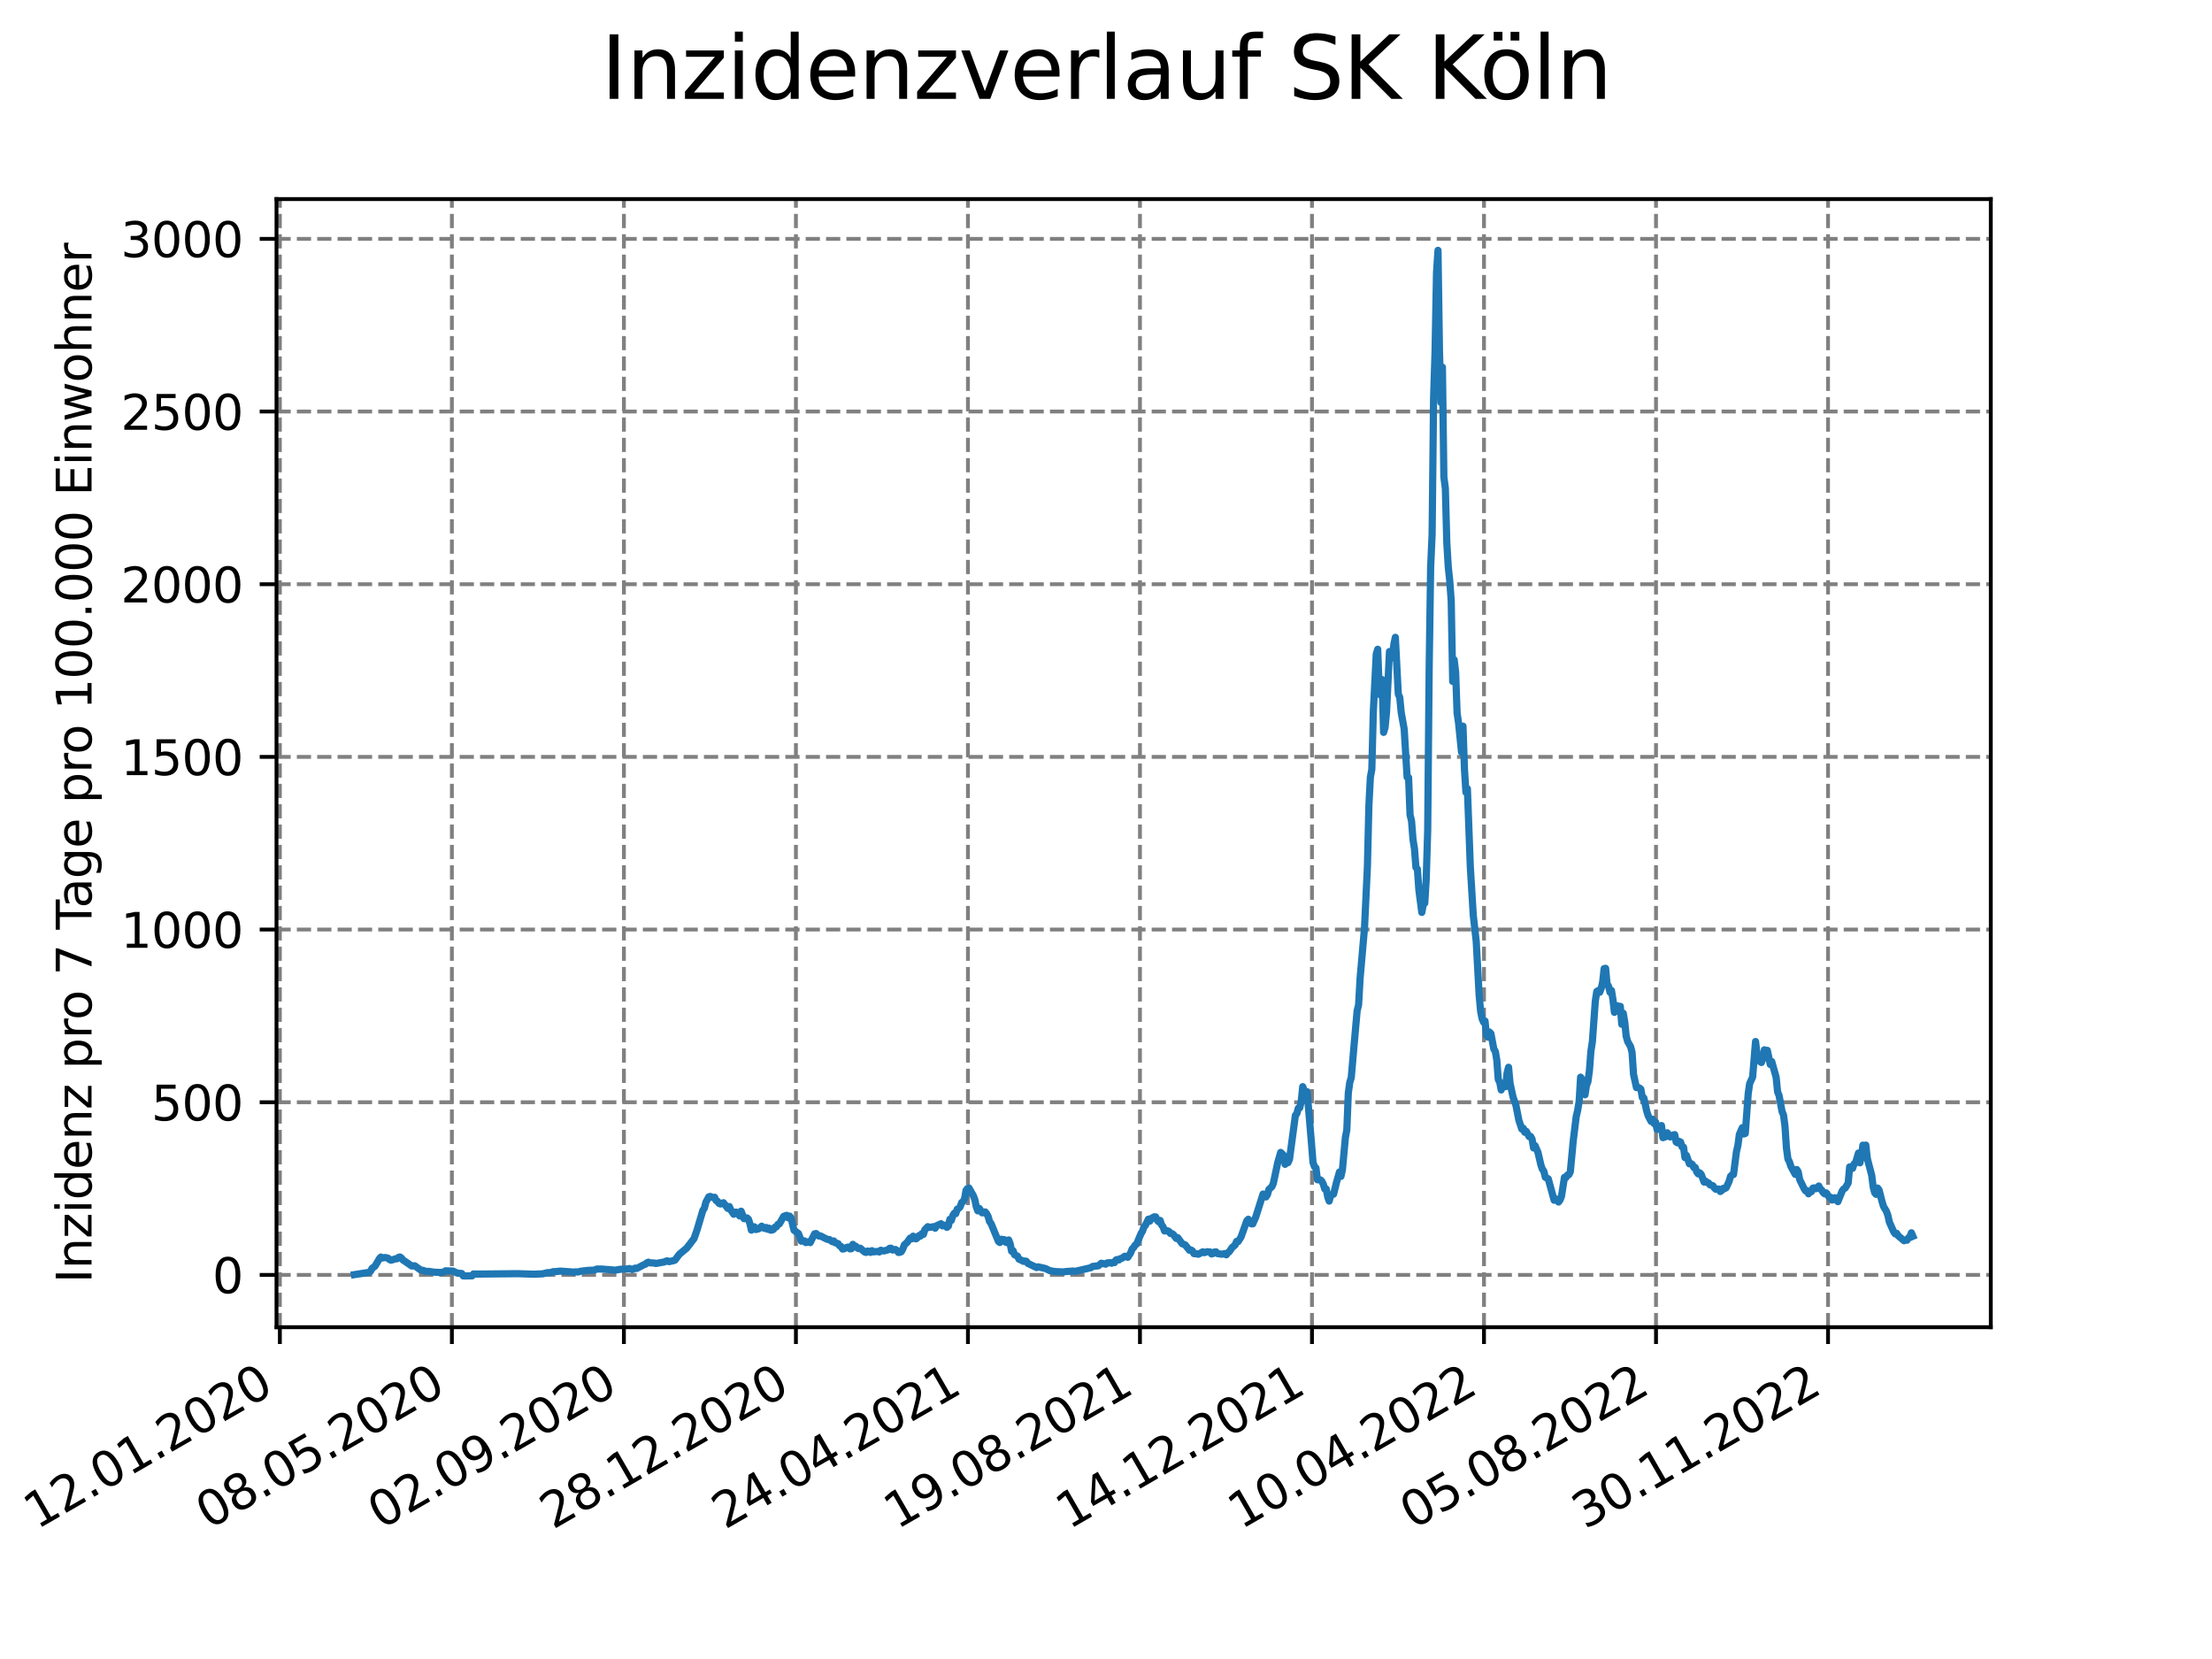 <?xml version="1.0" encoding="utf-8" standalone="no"?>
<!DOCTYPE svg PUBLIC "-//W3C//DTD SVG 1.1//EN"
  "http://www.w3.org/Graphics/SVG/1.1/DTD/svg11.dtd">
<svg xmlns:xlink="http://www.w3.org/1999/xlink" width="460.8pt" height="345.6pt" viewBox="0 0 460.8 345.6" xmlns="http://www.w3.org/2000/svg" version="1.1">
 <defs>
  <style type="text/css">*{stroke-linejoin: round; stroke-linecap: butt}</style>
 </defs>
 <g id="figure_1">
  <g id="patch_1">
   <path d="M 0 345.6 
L 460.8 345.6 
L 460.8 0 
L 0 0 
z
" style="fill: #ffffff"/>
  </g>
  <g id="axes_1">
   <g id="patch_2">
    <path d="M 57.6 276.48 
L 414.72 276.48 
L 414.72 41.472 
L 57.6 41.472 
z
" style="fill: #ffffff"/>
   </g>
   <g id="matplotlib.axis_1">
    <g id="xtick_1">
     <g id="line2d_1">
      <path d="M 58.302 276.48 
L 58.302 41.472 
" clip-path="url(#p0a35032f02)" style="fill: none; stroke-dasharray: 2.96,1.28; stroke-dashoffset: 0; stroke: #808080; stroke-width: 0.8"/>
     </g>
     <g id="line2d_2">
      <defs>
       <path id="me83b91622b" d="M 0 0 
L 0 3.5 
" style="stroke: #000000; stroke-width: 0.8"/>
      </defs>
      <g>
       <use xlink:href="#me83b91622b" x="58.302" y="276.48" style="stroke: #000000; stroke-width: 0.8"/>
      </g>
     </g>
     <g id="text_1">
      <!-- 12.01.2020 -->
      <g transform="translate(7.677 318.689) rotate(-30) scale(0.1 -0.1)">
       <defs>
        <path id="DejaVuSans-31" d="M 794 531 
L 1825 531 
L 1825 4091 
L 703 3866 
L 703 4441 
L 1819 4666 
L 2450 4666 
L 2450 531 
L 3481 531 
L 3481 0 
L 794 0 
L 794 531 
z
" transform="scale(0.016)"/>
        <path id="DejaVuSans-32" d="M 1228 531 
L 3431 531 
L 3431 0 
L 469 0 
L 469 531 
Q 828 903 1448 1529 
Q 2069 2156 2228 2338 
Q 2531 2678 2651 2914 
Q 2772 3150 2772 3378 
Q 2772 3750 2511 3984 
Q 2250 4219 1831 4219 
Q 1534 4219 1204 4116 
Q 875 4013 500 3803 
L 500 4441 
Q 881 4594 1212 4672 
Q 1544 4750 1819 4750 
Q 2544 4750 2975 4387 
Q 3406 4025 3406 3419 
Q 3406 3131 3298 2873 
Q 3191 2616 2906 2266 
Q 2828 2175 2409 1742 
Q 1991 1309 1228 531 
z
" transform="scale(0.016)"/>
        <path id="DejaVuSans-2e" d="M 684 794 
L 1344 794 
L 1344 0 
L 684 0 
L 684 794 
z
" transform="scale(0.016)"/>
        <path id="DejaVuSans-30" d="M 2034 4250 
Q 1547 4250 1301 3770 
Q 1056 3291 1056 2328 
Q 1056 1369 1301 889 
Q 1547 409 2034 409 
Q 2525 409 2770 889 
Q 3016 1369 3016 2328 
Q 3016 3291 2770 3770 
Q 2525 4250 2034 4250 
z
M 2034 4750 
Q 2819 4750 3233 4129 
Q 3647 3509 3647 2328 
Q 3647 1150 3233 529 
Q 2819 -91 2034 -91 
Q 1250 -91 836 529 
Q 422 1150 422 2328 
Q 422 3509 836 4129 
Q 1250 4750 2034 4750 
z
" transform="scale(0.016)"/>
       </defs>
       <use xlink:href="#DejaVuSans-31"/>
       <use xlink:href="#DejaVuSans-32" x="63.623"/>
       <use xlink:href="#DejaVuSans-2e" x="127.246"/>
       <use xlink:href="#DejaVuSans-30" x="159.033"/>
       <use xlink:href="#DejaVuSans-31" x="222.656"/>
       <use xlink:href="#DejaVuSans-2e" x="286.279"/>
       <use xlink:href="#DejaVuSans-32" x="318.066"/>
       <use xlink:href="#DejaVuSans-30" x="381.689"/>
       <use xlink:href="#DejaVuSans-32" x="445.312"/>
       <use xlink:href="#DejaVuSans-30" x="508.936"/>
      </g>
     </g>
    </g>
    <g id="xtick_2">
     <g id="line2d_3">
      <path d="M 94.136 276.48 
L 94.136 41.472 
" clip-path="url(#p0a35032f02)" style="fill: none; stroke-dasharray: 2.96,1.28; stroke-dashoffset: 0; stroke: #808080; stroke-width: 0.8"/>
     </g>
     <g id="line2d_4">
      <g>
       <use xlink:href="#me83b91622b" x="94.136" y="276.48" style="stroke: #000000; stroke-width: 0.8"/>
      </g>
     </g>
     <g id="text_2">
      <!-- 08.05.2020 -->
      <g transform="translate(43.511 318.689) rotate(-30) scale(0.1 -0.1)">
       <defs>
        <path id="DejaVuSans-38" d="M 2034 2216 
Q 1584 2216 1326 1975 
Q 1069 1734 1069 1313 
Q 1069 891 1326 650 
Q 1584 409 2034 409 
Q 2484 409 2743 651 
Q 3003 894 3003 1313 
Q 3003 1734 2745 1975 
Q 2488 2216 2034 2216 
z
M 1403 2484 
Q 997 2584 770 2862 
Q 544 3141 544 3541 
Q 544 4100 942 4425 
Q 1341 4750 2034 4750 
Q 2731 4750 3128 4425 
Q 3525 4100 3525 3541 
Q 3525 3141 3298 2862 
Q 3072 2584 2669 2484 
Q 3125 2378 3379 2068 
Q 3634 1759 3634 1313 
Q 3634 634 3220 271 
Q 2806 -91 2034 -91 
Q 1263 -91 848 271 
Q 434 634 434 1313 
Q 434 1759 690 2068 
Q 947 2378 1403 2484 
z
M 1172 3481 
Q 1172 3119 1398 2916 
Q 1625 2713 2034 2713 
Q 2441 2713 2670 2916 
Q 2900 3119 2900 3481 
Q 2900 3844 2670 4047 
Q 2441 4250 2034 4250 
Q 1625 4250 1398 4047 
Q 1172 3844 1172 3481 
z
" transform="scale(0.016)"/>
        <path id="DejaVuSans-35" d="M 691 4666 
L 3169 4666 
L 3169 4134 
L 1269 4134 
L 1269 2991 
Q 1406 3038 1543 3061 
Q 1681 3084 1819 3084 
Q 2600 3084 3056 2656 
Q 3513 2228 3513 1497 
Q 3513 744 3044 326 
Q 2575 -91 1722 -91 
Q 1428 -91 1123 -41 
Q 819 9 494 109 
L 494 744 
Q 775 591 1075 516 
Q 1375 441 1709 441 
Q 2250 441 2565 725 
Q 2881 1009 2881 1497 
Q 2881 1984 2565 2268 
Q 2250 2553 1709 2553 
Q 1456 2553 1204 2497 
Q 953 2441 691 2322 
L 691 4666 
z
" transform="scale(0.016)"/>
       </defs>
       <use xlink:href="#DejaVuSans-30"/>
       <use xlink:href="#DejaVuSans-38" x="63.623"/>
       <use xlink:href="#DejaVuSans-2e" x="127.246"/>
       <use xlink:href="#DejaVuSans-30" x="159.033"/>
       <use xlink:href="#DejaVuSans-35" x="222.656"/>
       <use xlink:href="#DejaVuSans-2e" x="286.279"/>
       <use xlink:href="#DejaVuSans-32" x="318.066"/>
       <use xlink:href="#DejaVuSans-30" x="381.689"/>
       <use xlink:href="#DejaVuSans-32" x="445.312"/>
       <use xlink:href="#DejaVuSans-30" x="508.936"/>
      </g>
     </g>
    </g>
    <g id="xtick_3">
     <g id="line2d_5">
      <path d="M 129.971 276.48 
L 129.971 41.472 
" clip-path="url(#p0a35032f02)" style="fill: none; stroke-dasharray: 2.96,1.28; stroke-dashoffset: 0; stroke: #808080; stroke-width: 0.8"/>
     </g>
     <g id="line2d_6">
      <g>
       <use xlink:href="#me83b91622b" x="129.971" y="276.48" style="stroke: #000000; stroke-width: 0.8"/>
      </g>
     </g>
     <g id="text_3">
      <!-- 02.09.2020 -->
      <g transform="translate(79.346 318.689) rotate(-30) scale(0.1 -0.1)">
       <defs>
        <path id="DejaVuSans-39" d="M 703 97 
L 703 672 
Q 941 559 1184 500 
Q 1428 441 1663 441 
Q 2288 441 2617 861 
Q 2947 1281 2994 2138 
Q 2813 1869 2534 1725 
Q 2256 1581 1919 1581 
Q 1219 1581 811 2004 
Q 403 2428 403 3163 
Q 403 3881 828 4315 
Q 1253 4750 1959 4750 
Q 2769 4750 3195 4129 
Q 3622 3509 3622 2328 
Q 3622 1225 3098 567 
Q 2575 -91 1691 -91 
Q 1453 -91 1209 -44 
Q 966 3 703 97 
z
M 1959 2075 
Q 2384 2075 2632 2365 
Q 2881 2656 2881 3163 
Q 2881 3666 2632 3958 
Q 2384 4250 1959 4250 
Q 1534 4250 1286 3958 
Q 1038 3666 1038 3163 
Q 1038 2656 1286 2365 
Q 1534 2075 1959 2075 
z
" transform="scale(0.016)"/>
       </defs>
       <use xlink:href="#DejaVuSans-30"/>
       <use xlink:href="#DejaVuSans-32" x="63.623"/>
       <use xlink:href="#DejaVuSans-2e" x="127.246"/>
       <use xlink:href="#DejaVuSans-30" x="159.033"/>
       <use xlink:href="#DejaVuSans-39" x="222.656"/>
       <use xlink:href="#DejaVuSans-2e" x="286.279"/>
       <use xlink:href="#DejaVuSans-32" x="318.066"/>
       <use xlink:href="#DejaVuSans-30" x="381.689"/>
       <use xlink:href="#DejaVuSans-32" x="445.312"/>
       <use xlink:href="#DejaVuSans-30" x="508.936"/>
      </g>
     </g>
    </g>
    <g id="xtick_4">
     <g id="line2d_7">
      <path d="M 165.805 276.48 
L 165.805 41.472 
" clip-path="url(#p0a35032f02)" style="fill: none; stroke-dasharray: 2.96,1.28; stroke-dashoffset: 0; stroke: #808080; stroke-width: 0.8"/>
     </g>
     <g id="line2d_8">
      <g>
       <use xlink:href="#me83b91622b" x="165.805" y="276.48" style="stroke: #000000; stroke-width: 0.8"/>
      </g>
     </g>
     <g id="text_4">
      <!-- 28.12.2020 -->
      <g transform="translate(115.18 318.689) rotate(-30) scale(0.1 -0.1)">
       <use xlink:href="#DejaVuSans-32"/>
       <use xlink:href="#DejaVuSans-38" x="63.623"/>
       <use xlink:href="#DejaVuSans-2e" x="127.246"/>
       <use xlink:href="#DejaVuSans-31" x="159.033"/>
       <use xlink:href="#DejaVuSans-32" x="222.656"/>
       <use xlink:href="#DejaVuSans-2e" x="286.279"/>
       <use xlink:href="#DejaVuSans-32" x="318.066"/>
       <use xlink:href="#DejaVuSans-30" x="381.689"/>
       <use xlink:href="#DejaVuSans-32" x="445.312"/>
       <use xlink:href="#DejaVuSans-30" x="508.936"/>
      </g>
     </g>
    </g>
    <g id="xtick_5">
     <g id="line2d_9">
      <path d="M 201.64 276.48 
L 201.64 41.472 
" clip-path="url(#p0a35032f02)" style="fill: none; stroke-dasharray: 2.96,1.28; stroke-dashoffset: 0; stroke: #808080; stroke-width: 0.8"/>
     </g>
     <g id="line2d_10">
      <g>
       <use xlink:href="#me83b91622b" x="201.64" y="276.48" style="stroke: #000000; stroke-width: 0.8"/>
      </g>
     </g>
     <g id="text_5">
      <!-- 24.04.2021 -->
      <g transform="translate(151.015 318.689) rotate(-30) scale(0.1 -0.1)">
       <defs>
        <path id="DejaVuSans-34" d="M 2419 4116 
L 825 1625 
L 2419 1625 
L 2419 4116 
z
M 2253 4666 
L 3047 4666 
L 3047 1625 
L 3713 1625 
L 3713 1100 
L 3047 1100 
L 3047 0 
L 2419 0 
L 2419 1100 
L 313 1100 
L 313 1709 
L 2253 4666 
z
" transform="scale(0.016)"/>
       </defs>
       <use xlink:href="#DejaVuSans-32"/>
       <use xlink:href="#DejaVuSans-34" x="63.623"/>
       <use xlink:href="#DejaVuSans-2e" x="127.246"/>
       <use xlink:href="#DejaVuSans-30" x="159.033"/>
       <use xlink:href="#DejaVuSans-34" x="222.656"/>
       <use xlink:href="#DejaVuSans-2e" x="286.279"/>
       <use xlink:href="#DejaVuSans-32" x="318.066"/>
       <use xlink:href="#DejaVuSans-30" x="381.689"/>
       <use xlink:href="#DejaVuSans-32" x="445.312"/>
       <use xlink:href="#DejaVuSans-31" x="508.936"/>
      </g>
     </g>
    </g>
    <g id="xtick_6">
     <g id="line2d_11">
      <path d="M 237.474 276.48 
L 237.474 41.472 
" clip-path="url(#p0a35032f02)" style="fill: none; stroke-dasharray: 2.96,1.28; stroke-dashoffset: 0; stroke: #808080; stroke-width: 0.8"/>
     </g>
     <g id="line2d_12">
      <g>
       <use xlink:href="#me83b91622b" x="237.474" y="276.48" style="stroke: #000000; stroke-width: 0.8"/>
      </g>
     </g>
     <g id="text_6">
      <!-- 19.08.2021 -->
      <g transform="translate(186.849 318.689) rotate(-30) scale(0.1 -0.1)">
       <use xlink:href="#DejaVuSans-31"/>
       <use xlink:href="#DejaVuSans-39" x="63.623"/>
       <use xlink:href="#DejaVuSans-2e" x="127.246"/>
       <use xlink:href="#DejaVuSans-30" x="159.033"/>
       <use xlink:href="#DejaVuSans-38" x="222.656"/>
       <use xlink:href="#DejaVuSans-2e" x="286.279"/>
       <use xlink:href="#DejaVuSans-32" x="318.066"/>
       <use xlink:href="#DejaVuSans-30" x="381.689"/>
       <use xlink:href="#DejaVuSans-32" x="445.312"/>
       <use xlink:href="#DejaVuSans-31" x="508.936"/>
      </g>
     </g>
    </g>
    <g id="xtick_7">
     <g id="line2d_13">
      <path d="M 273.309 276.48 
L 273.309 41.472 
" clip-path="url(#p0a35032f02)" style="fill: none; stroke-dasharray: 2.96,1.28; stroke-dashoffset: 0; stroke: #808080; stroke-width: 0.8"/>
     </g>
     <g id="line2d_14">
      <g>
       <use xlink:href="#me83b91622b" x="273.309" y="276.48" style="stroke: #000000; stroke-width: 0.8"/>
      </g>
     </g>
     <g id="text_7">
      <!-- 14.12.2021 -->
      <g transform="translate(222.684 318.689) rotate(-30) scale(0.1 -0.1)">
       <use xlink:href="#DejaVuSans-31"/>
       <use xlink:href="#DejaVuSans-34" x="63.623"/>
       <use xlink:href="#DejaVuSans-2e" x="127.246"/>
       <use xlink:href="#DejaVuSans-31" x="159.033"/>
       <use xlink:href="#DejaVuSans-32" x="222.656"/>
       <use xlink:href="#DejaVuSans-2e" x="286.279"/>
       <use xlink:href="#DejaVuSans-32" x="318.066"/>
       <use xlink:href="#DejaVuSans-30" x="381.689"/>
       <use xlink:href="#DejaVuSans-32" x="445.312"/>
       <use xlink:href="#DejaVuSans-31" x="508.936"/>
      </g>
     </g>
    </g>
    <g id="xtick_8">
     <g id="line2d_15">
      <path d="M 309.143 276.48 
L 309.143 41.472 
" clip-path="url(#p0a35032f02)" style="fill: none; stroke-dasharray: 2.96,1.28; stroke-dashoffset: 0; stroke: #808080; stroke-width: 0.8"/>
     </g>
     <g id="line2d_16">
      <g>
       <use xlink:href="#me83b91622b" x="309.143" y="276.48" style="stroke: #000000; stroke-width: 0.8"/>
      </g>
     </g>
     <g id="text_8">
      <!-- 10.04.2022 -->
      <g transform="translate(258.518 318.689) rotate(-30) scale(0.1 -0.1)">
       <use xlink:href="#DejaVuSans-31"/>
       <use xlink:href="#DejaVuSans-30" x="63.623"/>
       <use xlink:href="#DejaVuSans-2e" x="127.246"/>
       <use xlink:href="#DejaVuSans-30" x="159.033"/>
       <use xlink:href="#DejaVuSans-34" x="222.656"/>
       <use xlink:href="#DejaVuSans-2e" x="286.279"/>
       <use xlink:href="#DejaVuSans-32" x="318.066"/>
       <use xlink:href="#DejaVuSans-30" x="381.689"/>
       <use xlink:href="#DejaVuSans-32" x="445.312"/>
       <use xlink:href="#DejaVuSans-32" x="508.936"/>
      </g>
     </g>
    </g>
    <g id="xtick_9">
     <g id="line2d_17">
      <path d="M 344.978 276.48 
L 344.978 41.472 
" clip-path="url(#p0a35032f02)" style="fill: none; stroke-dasharray: 2.96,1.28; stroke-dashoffset: 0; stroke: #808080; stroke-width: 0.8"/>
     </g>
     <g id="line2d_18">
      <g>
       <use xlink:href="#me83b91622b" x="344.978" y="276.48" style="stroke: #000000; stroke-width: 0.8"/>
      </g>
     </g>
     <g id="text_9">
      <!-- 05.08.2022 -->
      <g transform="translate(294.353 318.689) rotate(-30) scale(0.1 -0.1)">
       <use xlink:href="#DejaVuSans-30"/>
       <use xlink:href="#DejaVuSans-35" x="63.623"/>
       <use xlink:href="#DejaVuSans-2e" x="127.246"/>
       <use xlink:href="#DejaVuSans-30" x="159.033"/>
       <use xlink:href="#DejaVuSans-38" x="222.656"/>
       <use xlink:href="#DejaVuSans-2e" x="286.279"/>
       <use xlink:href="#DejaVuSans-32" x="318.066"/>
       <use xlink:href="#DejaVuSans-30" x="381.689"/>
       <use xlink:href="#DejaVuSans-32" x="445.312"/>
       <use xlink:href="#DejaVuSans-32" x="508.936"/>
      </g>
     </g>
    </g>
    <g id="xtick_10">
     <g id="line2d_19">
      <path d="M 380.812 276.48 
L 380.812 41.472 
" clip-path="url(#p0a35032f02)" style="fill: none; stroke-dasharray: 2.96,1.28; stroke-dashoffset: 0; stroke: #808080; stroke-width: 0.8"/>
     </g>
     <g id="line2d_20">
      <g>
       <use xlink:href="#me83b91622b" x="380.812" y="276.48" style="stroke: #000000; stroke-width: 0.8"/>
      </g>
     </g>
     <g id="text_10">
      <!-- 30.11.2022 -->
      <g transform="translate(330.187 318.689) rotate(-30) scale(0.1 -0.1)">
       <defs>
        <path id="DejaVuSans-33" d="M 2597 2516 
Q 3050 2419 3304 2112 
Q 3559 1806 3559 1356 
Q 3559 666 3084 287 
Q 2609 -91 1734 -91 
Q 1441 -91 1130 -33 
Q 819 25 488 141 
L 488 750 
Q 750 597 1062 519 
Q 1375 441 1716 441 
Q 2309 441 2620 675 
Q 2931 909 2931 1356 
Q 2931 1769 2642 2001 
Q 2353 2234 1838 2234 
L 1294 2234 
L 1294 2753 
L 1863 2753 
Q 2328 2753 2575 2939 
Q 2822 3125 2822 3475 
Q 2822 3834 2567 4026 
Q 2313 4219 1838 4219 
Q 1578 4219 1281 4162 
Q 984 4106 628 3988 
L 628 4550 
Q 988 4650 1302 4700 
Q 1616 4750 1894 4750 
Q 2613 4750 3031 4423 
Q 3450 4097 3450 3541 
Q 3450 3153 3228 2886 
Q 3006 2619 2597 2516 
z
" transform="scale(0.016)"/>
       </defs>
       <use xlink:href="#DejaVuSans-33"/>
       <use xlink:href="#DejaVuSans-30" x="63.623"/>
       <use xlink:href="#DejaVuSans-2e" x="127.246"/>
       <use xlink:href="#DejaVuSans-31" x="159.033"/>
       <use xlink:href="#DejaVuSans-31" x="222.656"/>
       <use xlink:href="#DejaVuSans-2e" x="286.279"/>
       <use xlink:href="#DejaVuSans-32" x="318.066"/>
       <use xlink:href="#DejaVuSans-30" x="381.689"/>
       <use xlink:href="#DejaVuSans-32" x="445.312"/>
       <use xlink:href="#DejaVuSans-32" x="508.936"/>
      </g>
     </g>
    </g>
   </g>
   <g id="matplotlib.axis_2">
    <g id="ytick_1">
     <g id="line2d_21">
      <path d="M 57.6 265.586 
L 414.72 265.586 
" clip-path="url(#p0a35032f02)" style="fill: none; stroke-dasharray: 2.96,1.28; stroke-dashoffset: 0; stroke: #808080; stroke-width: 0.8"/>
     </g>
     <g id="line2d_22">
      <defs>
       <path id="m8fd29e18de" d="M 0 0 
L -3.5 0 
" style="stroke: #000000; stroke-width: 0.8"/>
      </defs>
      <g>
       <use xlink:href="#m8fd29e18de" x="57.6" y="265.586" style="stroke: #000000; stroke-width: 0.8"/>
      </g>
     </g>
     <g id="text_11">
      <!-- 0 -->
      <g transform="translate(44.237 269.385) scale(0.1 -0.1)">
       <use xlink:href="#DejaVuSans-30"/>
      </g>
     </g>
    </g>
    <g id="ytick_2">
     <g id="line2d_23">
      <path d="M 57.6 229.615 
L 414.72 229.615 
" clip-path="url(#p0a35032f02)" style="fill: none; stroke-dasharray: 2.96,1.28; stroke-dashoffset: 0; stroke: #808080; stroke-width: 0.8"/>
     </g>
     <g id="line2d_24">
      <g>
       <use xlink:href="#m8fd29e18de" x="57.6" y="229.615" style="stroke: #000000; stroke-width: 0.8"/>
      </g>
     </g>
     <g id="text_12">
      <!-- 500 -->
      <g transform="translate(31.512 233.415) scale(0.1 -0.1)">
       <use xlink:href="#DejaVuSans-35"/>
       <use xlink:href="#DejaVuSans-30" x="63.623"/>
       <use xlink:href="#DejaVuSans-30" x="127.246"/>
      </g>
     </g>
    </g>
    <g id="ytick_3">
     <g id="line2d_25">
      <path d="M 57.6 193.644 
L 414.72 193.644 
" clip-path="url(#p0a35032f02)" style="fill: none; stroke-dasharray: 2.96,1.28; stroke-dashoffset: 0; stroke: #808080; stroke-width: 0.8"/>
     </g>
     <g id="line2d_26">
      <g>
       <use xlink:href="#m8fd29e18de" x="57.6" y="193.644" style="stroke: #000000; stroke-width: 0.8"/>
      </g>
     </g>
     <g id="text_13">
      <!-- 1000 -->
      <g transform="translate(25.15 197.444) scale(0.1 -0.1)">
       <use xlink:href="#DejaVuSans-31"/>
       <use xlink:href="#DejaVuSans-30" x="63.623"/>
       <use xlink:href="#DejaVuSans-30" x="127.246"/>
       <use xlink:href="#DejaVuSans-30" x="190.869"/>
      </g>
     </g>
    </g>
    <g id="ytick_4">
     <g id="line2d_27">
      <path d="M 57.6 157.674 
L 414.72 157.674 
" clip-path="url(#p0a35032f02)" style="fill: none; stroke-dasharray: 2.96,1.28; stroke-dashoffset: 0; stroke: #808080; stroke-width: 0.8"/>
     </g>
     <g id="line2d_28">
      <g>
       <use xlink:href="#m8fd29e18de" x="57.6" y="157.674" style="stroke: #000000; stroke-width: 0.8"/>
      </g>
     </g>
     <g id="text_14">
      <!-- 1500 -->
      <g transform="translate(25.15 161.473) scale(0.1 -0.1)">
       <use xlink:href="#DejaVuSans-31"/>
       <use xlink:href="#DejaVuSans-35" x="63.623"/>
       <use xlink:href="#DejaVuSans-30" x="127.246"/>
       <use xlink:href="#DejaVuSans-30" x="190.869"/>
      </g>
     </g>
    </g>
    <g id="ytick_5">
     <g id="line2d_29">
      <path d="M 57.6 121.703 
L 414.72 121.703 
" clip-path="url(#p0a35032f02)" style="fill: none; stroke-dasharray: 2.96,1.28; stroke-dashoffset: 0; stroke: #808080; stroke-width: 0.8"/>
     </g>
     <g id="line2d_30">
      <g>
       <use xlink:href="#m8fd29e18de" x="57.6" y="121.703" style="stroke: #000000; stroke-width: 0.8"/>
      </g>
     </g>
     <g id="text_15">
      <!-- 2000 -->
      <g transform="translate(25.15 125.502) scale(0.1 -0.1)">
       <use xlink:href="#DejaVuSans-32"/>
       <use xlink:href="#DejaVuSans-30" x="63.623"/>
       <use xlink:href="#DejaVuSans-30" x="127.246"/>
       <use xlink:href="#DejaVuSans-30" x="190.869"/>
      </g>
     </g>
    </g>
    <g id="ytick_6">
     <g id="line2d_31">
      <path d="M 57.6 85.732 
L 414.72 85.732 
" clip-path="url(#p0a35032f02)" style="fill: none; stroke-dasharray: 2.96,1.28; stroke-dashoffset: 0; stroke: #808080; stroke-width: 0.8"/>
     </g>
     <g id="line2d_32">
      <g>
       <use xlink:href="#m8fd29e18de" x="57.6" y="85.732" style="stroke: #000000; stroke-width: 0.8"/>
      </g>
     </g>
     <g id="text_16">
      <!-- 2500 -->
      <g transform="translate(25.15 89.531) scale(0.1 -0.1)">
       <use xlink:href="#DejaVuSans-32"/>
       <use xlink:href="#DejaVuSans-35" x="63.623"/>
       <use xlink:href="#DejaVuSans-30" x="127.246"/>
       <use xlink:href="#DejaVuSans-30" x="190.869"/>
      </g>
     </g>
    </g>
    <g id="ytick_7">
     <g id="line2d_33">
      <path d="M 57.6 49.761 
L 414.72 49.761 
" clip-path="url(#p0a35032f02)" style="fill: none; stroke-dasharray: 2.96,1.28; stroke-dashoffset: 0; stroke: #808080; stroke-width: 0.8"/>
     </g>
     <g id="line2d_34">
      <g>
       <use xlink:href="#m8fd29e18de" x="57.6" y="49.761" style="stroke: #000000; stroke-width: 0.8"/>
      </g>
     </g>
     <g id="text_17">
      <!-- 3000 -->
      <g transform="translate(25.15 53.56) scale(0.1 -0.1)">
       <use xlink:href="#DejaVuSans-33"/>
       <use xlink:href="#DejaVuSans-30" x="63.623"/>
       <use xlink:href="#DejaVuSans-30" x="127.246"/>
       <use xlink:href="#DejaVuSans-30" x="190.869"/>
      </g>
     </g>
    </g>
    <g id="text_18">
     <!-- Inzidenz pro 7 Tage pro 100.000 Einwohner -->
     <g transform="translate(19.07 267.301) rotate(-90) scale(0.1 -0.1)">
      <defs>
       <path id="DejaVuSans-49" d="M 628 4666 
L 1259 4666 
L 1259 0 
L 628 0 
L 628 4666 
z
" transform="scale(0.016)"/>
       <path id="DejaVuSans-6e" d="M 3513 2113 
L 3513 0 
L 2938 0 
L 2938 2094 
Q 2938 2591 2744 2837 
Q 2550 3084 2163 3084 
Q 1697 3084 1428 2787 
Q 1159 2491 1159 1978 
L 1159 0 
L 581 0 
L 581 3500 
L 1159 3500 
L 1159 2956 
Q 1366 3272 1645 3428 
Q 1925 3584 2291 3584 
Q 2894 3584 3203 3211 
Q 3513 2838 3513 2113 
z
" transform="scale(0.016)"/>
       <path id="DejaVuSans-7a" d="M 353 3500 
L 3084 3500 
L 3084 2975 
L 922 459 
L 3084 459 
L 3084 0 
L 275 0 
L 275 525 
L 2438 3041 
L 353 3041 
L 353 3500 
z
" transform="scale(0.016)"/>
       <path id="DejaVuSans-69" d="M 603 3500 
L 1178 3500 
L 1178 0 
L 603 0 
L 603 3500 
z
M 603 4863 
L 1178 4863 
L 1178 4134 
L 603 4134 
L 603 4863 
z
" transform="scale(0.016)"/>
       <path id="DejaVuSans-64" d="M 2906 2969 
L 2906 4863 
L 3481 4863 
L 3481 0 
L 2906 0 
L 2906 525 
Q 2725 213 2448 61 
Q 2172 -91 1784 -91 
Q 1150 -91 751 415 
Q 353 922 353 1747 
Q 353 2572 751 3078 
Q 1150 3584 1784 3584 
Q 2172 3584 2448 3432 
Q 2725 3281 2906 2969 
z
M 947 1747 
Q 947 1113 1208 752 
Q 1469 391 1925 391 
Q 2381 391 2643 752 
Q 2906 1113 2906 1747 
Q 2906 2381 2643 2742 
Q 2381 3103 1925 3103 
Q 1469 3103 1208 2742 
Q 947 2381 947 1747 
z
" transform="scale(0.016)"/>
       <path id="DejaVuSans-65" d="M 3597 1894 
L 3597 1613 
L 953 1613 
Q 991 1019 1311 708 
Q 1631 397 2203 397 
Q 2534 397 2845 478 
Q 3156 559 3463 722 
L 3463 178 
Q 3153 47 2828 -22 
Q 2503 -91 2169 -91 
Q 1331 -91 842 396 
Q 353 884 353 1716 
Q 353 2575 817 3079 
Q 1281 3584 2069 3584 
Q 2775 3584 3186 3129 
Q 3597 2675 3597 1894 
z
M 3022 2063 
Q 3016 2534 2758 2815 
Q 2500 3097 2075 3097 
Q 1594 3097 1305 2825 
Q 1016 2553 972 2059 
L 3022 2063 
z
" transform="scale(0.016)"/>
       <path id="DejaVuSans-20" transform="scale(0.016)"/>
       <path id="DejaVuSans-70" d="M 1159 525 
L 1159 -1331 
L 581 -1331 
L 581 3500 
L 1159 3500 
L 1159 2969 
Q 1341 3281 1617 3432 
Q 1894 3584 2278 3584 
Q 2916 3584 3314 3078 
Q 3713 2572 3713 1747 
Q 3713 922 3314 415 
Q 2916 -91 2278 -91 
Q 1894 -91 1617 61 
Q 1341 213 1159 525 
z
M 3116 1747 
Q 3116 2381 2855 2742 
Q 2594 3103 2138 3103 
Q 1681 3103 1420 2742 
Q 1159 2381 1159 1747 
Q 1159 1113 1420 752 
Q 1681 391 2138 391 
Q 2594 391 2855 752 
Q 3116 1113 3116 1747 
z
" transform="scale(0.016)"/>
       <path id="DejaVuSans-72" d="M 2631 2963 
Q 2534 3019 2420 3045 
Q 2306 3072 2169 3072 
Q 1681 3072 1420 2755 
Q 1159 2438 1159 1844 
L 1159 0 
L 581 0 
L 581 3500 
L 1159 3500 
L 1159 2956 
Q 1341 3275 1631 3429 
Q 1922 3584 2338 3584 
Q 2397 3584 2469 3576 
Q 2541 3569 2628 3553 
L 2631 2963 
z
" transform="scale(0.016)"/>
       <path id="DejaVuSans-6f" d="M 1959 3097 
Q 1497 3097 1228 2736 
Q 959 2375 959 1747 
Q 959 1119 1226 758 
Q 1494 397 1959 397 
Q 2419 397 2687 759 
Q 2956 1122 2956 1747 
Q 2956 2369 2687 2733 
Q 2419 3097 1959 3097 
z
M 1959 3584 
Q 2709 3584 3137 3096 
Q 3566 2609 3566 1747 
Q 3566 888 3137 398 
Q 2709 -91 1959 -91 
Q 1206 -91 779 398 
Q 353 888 353 1747 
Q 353 2609 779 3096 
Q 1206 3584 1959 3584 
z
" transform="scale(0.016)"/>
       <path id="DejaVuSans-37" d="M 525 4666 
L 3525 4666 
L 3525 4397 
L 1831 0 
L 1172 0 
L 2766 4134 
L 525 4134 
L 525 4666 
z
" transform="scale(0.016)"/>
       <path id="DejaVuSans-54" d="M -19 4666 
L 3928 4666 
L 3928 4134 
L 2272 4134 
L 2272 0 
L 1638 0 
L 1638 4134 
L -19 4134 
L -19 4666 
z
" transform="scale(0.016)"/>
       <path id="DejaVuSans-61" d="M 2194 1759 
Q 1497 1759 1228 1600 
Q 959 1441 959 1056 
Q 959 750 1161 570 
Q 1363 391 1709 391 
Q 2188 391 2477 730 
Q 2766 1069 2766 1631 
L 2766 1759 
L 2194 1759 
z
M 3341 1997 
L 3341 0 
L 2766 0 
L 2766 531 
Q 2569 213 2275 61 
Q 1981 -91 1556 -91 
Q 1019 -91 701 211 
Q 384 513 384 1019 
Q 384 1609 779 1909 
Q 1175 2209 1959 2209 
L 2766 2209 
L 2766 2266 
Q 2766 2663 2505 2880 
Q 2244 3097 1772 3097 
Q 1472 3097 1187 3025 
Q 903 2953 641 2809 
L 641 3341 
Q 956 3463 1253 3523 
Q 1550 3584 1831 3584 
Q 2591 3584 2966 3190 
Q 3341 2797 3341 1997 
z
" transform="scale(0.016)"/>
       <path id="DejaVuSans-67" d="M 2906 1791 
Q 2906 2416 2648 2759 
Q 2391 3103 1925 3103 
Q 1463 3103 1205 2759 
Q 947 2416 947 1791 
Q 947 1169 1205 825 
Q 1463 481 1925 481 
Q 2391 481 2648 825 
Q 2906 1169 2906 1791 
z
M 3481 434 
Q 3481 -459 3084 -895 
Q 2688 -1331 1869 -1331 
Q 1566 -1331 1297 -1286 
Q 1028 -1241 775 -1147 
L 775 -588 
Q 1028 -725 1275 -790 
Q 1522 -856 1778 -856 
Q 2344 -856 2625 -561 
Q 2906 -266 2906 331 
L 2906 616 
Q 2728 306 2450 153 
Q 2172 0 1784 0 
Q 1141 0 747 490 
Q 353 981 353 1791 
Q 353 2603 747 3093 
Q 1141 3584 1784 3584 
Q 2172 3584 2450 3431 
Q 2728 3278 2906 2969 
L 2906 3500 
L 3481 3500 
L 3481 434 
z
" transform="scale(0.016)"/>
       <path id="DejaVuSans-45" d="M 628 4666 
L 3578 4666 
L 3578 4134 
L 1259 4134 
L 1259 2753 
L 3481 2753 
L 3481 2222 
L 1259 2222 
L 1259 531 
L 3634 531 
L 3634 0 
L 628 0 
L 628 4666 
z
" transform="scale(0.016)"/>
       <path id="DejaVuSans-77" d="M 269 3500 
L 844 3500 
L 1563 769 
L 2278 3500 
L 2956 3500 
L 3675 769 
L 4391 3500 
L 4966 3500 
L 4050 0 
L 3372 0 
L 2619 2869 
L 1863 0 
L 1184 0 
L 269 3500 
z
" transform="scale(0.016)"/>
       <path id="DejaVuSans-68" d="M 3513 2113 
L 3513 0 
L 2938 0 
L 2938 2094 
Q 2938 2591 2744 2837 
Q 2550 3084 2163 3084 
Q 1697 3084 1428 2787 
Q 1159 2491 1159 1978 
L 1159 0 
L 581 0 
L 581 4863 
L 1159 4863 
L 1159 2956 
Q 1366 3272 1645 3428 
Q 1925 3584 2291 3584 
Q 2894 3584 3203 3211 
Q 3513 2838 3513 2113 
z
" transform="scale(0.016)"/>
      </defs>
      <use xlink:href="#DejaVuSans-49"/>
      <use xlink:href="#DejaVuSans-6e" x="29.492"/>
      <use xlink:href="#DejaVuSans-7a" x="92.871"/>
      <use xlink:href="#DejaVuSans-69" x="145.361"/>
      <use xlink:href="#DejaVuSans-64" x="173.145"/>
      <use xlink:href="#DejaVuSans-65" x="236.621"/>
      <use xlink:href="#DejaVuSans-6e" x="298.145"/>
      <use xlink:href="#DejaVuSans-7a" x="361.523"/>
      <use xlink:href="#DejaVuSans-20" x="414.014"/>
      <use xlink:href="#DejaVuSans-70" x="445.801"/>
      <use xlink:href="#DejaVuSans-72" x="509.277"/>
      <use xlink:href="#DejaVuSans-6f" x="548.141"/>
      <use xlink:href="#DejaVuSans-20" x="609.322"/>
      <use xlink:href="#DejaVuSans-37" x="641.109"/>
      <use xlink:href="#DejaVuSans-20" x="704.732"/>
      <use xlink:href="#DejaVuSans-54" x="736.52"/>
      <use xlink:href="#DejaVuSans-61" x="781.104"/>
      <use xlink:href="#DejaVuSans-67" x="842.383"/>
      <use xlink:href="#DejaVuSans-65" x="905.859"/>
      <use xlink:href="#DejaVuSans-20" x="967.383"/>
      <use xlink:href="#DejaVuSans-70" x="999.17"/>
      <use xlink:href="#DejaVuSans-72" x="1062.646"/>
      <use xlink:href="#DejaVuSans-6f" x="1101.51"/>
      <use xlink:href="#DejaVuSans-20" x="1162.691"/>
      <use xlink:href="#DejaVuSans-31" x="1194.479"/>
      <use xlink:href="#DejaVuSans-30" x="1258.102"/>
      <use xlink:href="#DejaVuSans-30" x="1321.725"/>
      <use xlink:href="#DejaVuSans-2e" x="1385.348"/>
      <use xlink:href="#DejaVuSans-30" x="1417.135"/>
      <use xlink:href="#DejaVuSans-30" x="1480.758"/>
      <use xlink:href="#DejaVuSans-30" x="1544.381"/>
      <use xlink:href="#DejaVuSans-20" x="1608.004"/>
      <use xlink:href="#DejaVuSans-45" x="1639.791"/>
      <use xlink:href="#DejaVuSans-69" x="1702.975"/>
      <use xlink:href="#DejaVuSans-6e" x="1730.758"/>
      <use xlink:href="#DejaVuSans-77" x="1794.137"/>
      <use xlink:href="#DejaVuSans-6f" x="1875.924"/>
      <use xlink:href="#DejaVuSans-68" x="1937.105"/>
      <use xlink:href="#DejaVuSans-6e" x="2000.484"/>
      <use xlink:href="#DejaVuSans-65" x="2063.863"/>
      <use xlink:href="#DejaVuSans-72" x="2125.387"/>
     </g>
    </g>
   </g>
   <g id="line2d_35">
    <path d="M 73.833 265.527 
L 76.896 265.051 
L 77.202 264.799 
L 77.508 264.217 
L 78.121 263.768 
L 79.039 262.2 
L 79.346 261.863 
L 79.652 262.055 
L 80.265 261.956 
L 80.877 262.121 
L 81.183 262.419 
L 81.49 262.524 
L 82.409 262.227 
L 82.715 262.22 
L 83.021 261.923 
L 83.327 261.856 
L 83.634 262.075 
L 83.94 262.471 
L 85.778 263.728 
L 86.39 263.682 
L 87.615 264.555 
L 88.228 264.66 
L 88.534 264.826 
L 89.453 264.865 
L 90.372 265.011 
L 91.291 265.057 
L 91.903 265.077 
L 92.516 264.958 
L 92.822 264.733 
L 94.353 264.779 
L 95.272 265.216 
L 96.191 265.295 
L 96.497 265.798 
L 98.335 265.791 
L 98.641 265.381 
L 99.254 265.414 
L 107.217 265.335 
L 107.83 265.328 
L 111.199 265.441 
L 113.036 265.361 
L 113.955 265.137 
L 114.874 265.057 
L 115.18 264.912 
L 115.793 264.898 
L 116.712 264.793 
L 119.468 264.991 
L 120.081 264.945 
L 120.387 264.984 
L 121 264.812 
L 122.531 264.641 
L 123.756 264.588 
L 124.369 264.356 
L 125.594 264.376 
L 126.206 264.442 
L 127.125 264.502 
L 127.738 264.561 
L 128.044 264.614 
L 129.269 264.409 
L 130.8 264.336 
L 131.107 264.257 
L 131.719 264.475 
L 132.332 264.171 
L 132.638 264.25 
L 134.169 263.444 
L 134.476 263.344 
L 134.782 263.047 
L 135.088 262.934 
L 135.395 263.08 
L 136.313 263.106 
L 136.62 263.212 
L 138.457 262.875 
L 138.764 262.696 
L 139.07 262.663 
L 139.376 262.822 
L 140.295 262.617 
L 140.601 262.518 
L 141.52 261.288 
L 143.052 260.011 
L 144.583 258.014 
L 145.195 256.268 
L 146.421 252.128 
L 146.727 251.712 
L 147.033 250.482 
L 147.646 249.331 
L 147.952 249.239 
L 148.565 249.496 
L 148.871 249.41 
L 149.177 250.105 
L 149.483 250.257 
L 149.79 250.693 
L 150.096 250.812 
L 150.708 250.548 
L 151.627 251.745 
L 151.934 251.342 
L 152.24 252.056 
L 152.852 252.949 
L 153.159 252.512 
L 153.465 252.525 
L 153.771 252.737 
L 154.078 253.306 
L 154.384 252.314 
L 154.996 253.874 
L 155.303 253.861 
L 155.609 253.709 
L 155.915 253.98 
L 156.221 254.913 
L 156.528 256.262 
L 156.834 255.805 
L 157.14 255.561 
L 157.447 256.136 
L 158.059 255.984 
L 158.672 255.435 
L 158.978 255.766 
L 159.284 255.898 
L 159.591 255.7 
L 159.897 256.077 
L 160.203 255.845 
L 160.509 256.255 
L 160.816 256.255 
L 161.122 256.096 
L 161.428 255.64 
L 161.734 255.581 
L 162.041 255.065 
L 162.347 254.966 
L 163.266 253.378 
L 163.878 253.173 
L 164.185 253.683 
L 164.491 253.332 
L 164.797 253.729 
L 165.41 256.288 
L 166.329 256.963 
L 166.941 258.563 
L 167.554 258.49 
L 167.86 258.854 
L 168.473 258.669 
L 168.779 258.861 
L 169.698 257.035 
L 170.004 256.969 
L 170.617 257.492 
L 170.923 257.465 
L 172.148 258.087 
L 172.454 258.219 
L 172.76 258.213 
L 173.373 258.662 
L 173.679 258.51 
L 173.986 258.887 
L 174.598 259.079 
L 174.904 259.535 
L 175.211 259.667 
L 175.517 260.197 
L 175.823 260.157 
L 176.436 259.833 
L 176.742 259.78 
L 177.048 260.163 
L 177.355 260.137 
L 177.661 259.218 
L 177.967 259.628 
L 178.273 259.601 
L 178.58 259.972 
L 178.886 260.117 
L 179.192 260.018 
L 180.111 260.812 
L 180.417 260.904 
L 180.724 260.613 
L 181.03 260.673 
L 181.336 260.897 
L 181.643 260.534 
L 181.949 260.785 
L 182.868 260.692 
L 183.174 260.812 
L 183.48 260.448 
L 184.093 260.6 
L 185.012 260.362 
L 185.318 260.044 
L 185.624 260.025 
L 185.93 260.402 
L 186.543 260.289 
L 186.849 260.514 
L 187.156 260.911 
L 187.462 260.884 
L 187.768 260.739 
L 188.074 260.177 
L 188.381 259.343 
L 188.993 258.788 
L 189.606 257.922 
L 189.912 258.074 
L 190.218 257.518 
L 190.525 257.988 
L 190.831 258.074 
L 191.137 257.829 
L 191.443 257.399 
L 191.75 257.498 
L 192.056 256.983 
L 192.362 257.141 
L 192.669 256.162 
L 193.281 255.534 
L 193.587 255.693 
L 194.2 255.587 
L 194.506 255.521 
L 194.812 255.858 
L 195.119 255.336 
L 196.038 254.919 
L 196.344 255.369 
L 196.956 255.223 
L 197.263 255.68 
L 197.569 255.415 
L 197.875 254 
L 198.182 254.231 
L 198.488 253.239 
L 198.794 252.73 
L 199.1 252.829 
L 199.407 251.89 
L 199.713 251.732 
L 200.019 251.414 
L 200.325 250.515 
L 200.632 250.31 
L 200.938 249.735 
L 201.244 247.962 
L 201.551 247.579 
L 201.857 247.486 
L 202.776 249.106 
L 203.082 249.933 
L 203.388 251.427 
L 203.695 252.241 
L 204.001 251.725 
L 204.613 252.664 
L 205.226 252.466 
L 205.532 252.829 
L 205.838 253.398 
L 206.145 254.489 
L 206.451 254.873 
L 207.982 258.59 
L 208.289 258.841 
L 208.595 258.153 
L 208.901 258.265 
L 209.208 258.239 
L 209.514 258.781 
L 209.82 258.867 
L 210.126 258.299 
L 210.433 259.099 
L 210.739 260.659 
L 211.045 260.54 
L 211.351 261.387 
L 211.964 261.671 
L 212.27 262.306 
L 212.883 262.577 
L 213.189 262.762 
L 213.495 262.683 
L 213.802 262.756 
L 214.108 263.172 
L 215.946 264.059 
L 216.252 263.906 
L 217.783 264.25 
L 218.702 264.7 
L 219.621 264.865 
L 220.234 264.912 
L 220.846 264.931 
L 221.459 264.971 
L 222.071 264.885 
L 223.603 264.773 
L 223.909 264.859 
L 227.278 264.078 
L 227.584 263.827 
L 228.809 263.688 
L 229.422 263.153 
L 230.341 263.344 
L 230.647 263.086 
L 231.26 263.04 
L 231.566 263.159 
L 231.872 262.967 
L 232.178 263.014 
L 232.485 262.471 
L 232.791 262.372 
L 233.097 262.465 
L 233.403 262.194 
L 233.71 262.128 
L 234.322 261.691 
L 234.935 261.916 
L 235.547 260.97 
L 235.854 260.17 
L 236.16 259.886 
L 236.466 259.376 
L 236.773 259.165 
L 237.691 256.976 
L 237.998 256.48 
L 238.304 255.594 
L 238.61 255.256 
L 239.223 253.98 
L 239.529 254.39 
L 239.835 253.815 
L 240.448 253.484 
L 240.754 253.504 
L 241.06 254.198 
L 241.367 254.522 
L 241.673 254.238 
L 241.979 255.184 
L 242.286 255.554 
L 242.592 256.427 
L 243.204 256.387 
L 243.511 256.526 
L 243.817 256.956 
L 244.123 256.963 
L 244.43 257.174 
L 245.042 257.988 
L 245.348 257.829 
L 246.267 259.092 
L 246.88 259.317 
L 247.799 260.454 
L 248.105 260.388 
L 248.411 260.593 
L 248.717 261.155 
L 249.33 261.195 
L 249.636 261.288 
L 250.555 260.778 
L 250.861 260.957 
L 251.474 260.752 
L 252.086 260.805 
L 252.393 261.222 
L 252.699 261.129 
L 253.005 260.818 
L 253.312 260.785 
L 253.618 261.142 
L 254.537 261.281 
L 255.149 261.136 
L 255.456 261.4 
L 255.762 260.983 
L 256.068 260.772 
L 256.681 259.872 
L 257.293 259.357 
L 257.599 258.609 
L 257.906 258.662 
L 258.518 257.717 
L 259.743 254.291 
L 260.05 253.993 
L 260.662 254.939 
L 260.969 254.952 
L 261.581 253.57 
L 263.112 248.736 
L 263.725 249.338 
L 264.031 248.862 
L 264.338 247.77 
L 264.95 247.222 
L 265.256 246.534 
L 266.175 242.189 
L 266.788 240.066 
L 267.4 240.668 
L 267.707 242.553 
L 268.013 242.189 
L 268.319 242.202 
L 268.625 241.501 
L 269.851 232.355 
L 270.157 231.985 
L 270.463 230.847 
L 270.769 230.768 
L 271.076 229.373 
L 271.382 226.37 
L 271.995 227.977 
L 272.301 227.422 
L 273.22 238.367 
L 273.526 242.169 
L 273.832 243.055 
L 274.138 243.313 
L 274.445 245.767 
L 275.057 245.786 
L 275.364 246.071 
L 275.67 246.699 
L 275.976 247.698 
L 276.282 247.684 
L 276.589 249.331 
L 276.895 250.211 
L 277.201 249.027 
L 277.814 248.749 
L 278.426 246.282 
L 279.039 244.146 
L 279.345 245.059 
L 279.651 243.664 
L 280.264 237.004 
L 280.57 235.364 
L 280.877 227.713 
L 281.183 225.478 
L 281.489 224.499 
L 282.102 217.456 
L 282.714 210.585 
L 283.021 209.315 
L 283.327 203.859 
L 284.246 193.397 
L 284.858 180.515 
L 285.164 167.805 
L 285.471 161.925 
L 285.777 160.272 
L 286.083 148.355 
L 286.696 136.273 
L 287.002 135.255 
L 287.308 143.554 
L 287.615 144.817 
L 287.921 141.57 
L 288.227 152.568 
L 288.534 151.549 
L 288.84 148.342 
L 289.452 135.724 
L 289.759 136.048 
L 290.065 137.047 
L 290.371 134.203 
L 290.677 132.762 
L 291.29 144.586 
L 291.596 145.3 
L 291.903 148.461 
L 292.515 151.867 
L 293.128 161.912 
L 293.434 161.972 
L 293.74 169.749 
L 294.047 170.999 
L 294.353 174.881 
L 294.659 176.812 
L 294.965 180.707 
L 295.272 181.044 
L 295.578 185.402 
L 296.19 190.071 
L 296.497 188.398 
L 296.803 188.153 
L 297.109 183.107 
L 297.416 172.936 
L 297.722 139.143 
L 298.028 118.219 
L 298.334 111.328 
L 298.641 82.945 
L 298.947 73.369 
L 299.253 56.81 
L 299.56 52.154 
L 299.866 73.012 
L 300.172 83.851 
L 300.478 76.484 
L 300.785 99.385 
L 301.091 101.686 
L 301.397 113.088 
L 301.703 118.14 
L 302.01 121.003 
L 302.316 125.229 
L 302.622 141.954 
L 302.929 137.437 
L 303.235 140.049 
L 303.541 148.521 
L 303.847 150.637 
L 304.46 156.681 
L 304.766 151.272 
L 305.073 160.213 
L 305.379 165.047 
L 305.685 164.3 
L 306.298 180.654 
L 306.91 190.679 
L 307.523 196.089 
L 308.135 207.351 
L 308.442 210.691 
L 308.748 212.212 
L 309.054 212.939 
L 309.36 212.701 
L 309.667 215.756 
L 309.973 216.041 
L 310.279 214.989 
L 310.586 215.32 
L 311.198 218.56 
L 311.504 219.023 
L 311.811 220.829 
L 312.117 224.882 
L 312.423 225.464 
L 312.729 227.058 
L 313.036 225.914 
L 313.342 225.835 
L 313.648 226.37 
L 313.955 223.513 
L 314.261 222.33 
L 314.567 225.656 
L 315.18 228.48 
L 315.792 230.219 
L 316.405 233.36 
L 317.017 235.205 
L 317.324 235.027 
L 317.63 235.873 
L 317.936 235.662 
L 318.549 236.773 
L 318.855 236.74 
L 319.161 237.308 
L 319.468 239.14 
L 319.774 238.651 
L 320.386 240.066 
L 320.999 242.698 
L 321.305 243.578 
L 321.612 243.988 
L 321.918 245.251 
L 322.53 245.575 
L 323.755 250.032 
L 324.062 249.735 
L 324.368 249.986 
L 324.674 250.402 
L 324.981 249.999 
L 325.287 249.186 
L 325.899 245.271 
L 326.206 245.324 
L 326.512 244.795 
L 326.818 244.715 
L 327.125 244.113 
L 327.737 237.633 
L 328.35 232.626 
L 328.656 231.317 
L 328.962 229.472 
L 329.268 224.393 
L 329.575 224.849 
L 330.187 228.063 
L 330.494 226.099 
L 330.8 225.312 
L 331.106 223.018 
L 331.412 218.997 
L 331.719 217.039 
L 332.331 208.548 
L 332.638 206.544 
L 332.944 206.346 
L 333.25 206.71 
L 333.556 205.903 
L 333.863 204.587 
L 334.169 201.783 
L 334.475 201.717 
L 334.781 205.01 
L 335.088 205.44 
L 335.394 206.703 
L 335.7 206.333 
L 336.007 208.231 
L 336.313 210.889 
L 336.619 209.95 
L 336.925 209.507 
L 337.232 210.188 
L 337.538 209.639 
L 337.844 213.376 
L 338.151 211.074 
L 338.457 212.847 
L 338.763 215.849 
L 339.069 216.96 
L 339.682 218.038 
L 339.988 219.215 
L 340.294 223.818 
L 340.907 226.575 
L 341.213 226.542 
L 341.52 226.642 
L 341.826 226.906 
L 342.132 228.665 
L 342.438 228.711 
L 343.051 231.496 
L 343.357 232.461 
L 343.97 233.625 
L 344.276 233.162 
L 344.582 234.061 
L 344.889 233.757 
L 345.195 235.272 
L 345.501 234.782 
L 345.807 235.014 
L 346.114 234.471 
L 346.42 236.998 
L 347.033 236.779 
L 347.339 235.986 
L 347.645 236.581 
L 347.951 236.846 
L 348.258 236.522 
L 348.87 236.363 
L 349.177 237.904 
L 349.483 238.082 
L 349.789 237.765 
L 350.095 237.904 
L 350.402 238.922 
L 350.708 238.975 
L 351.014 241.157 
L 351.32 240.688 
L 351.933 242.44 
L 352.239 242.381 
L 352.546 242.592 
L 352.852 243.207 
L 353.158 243.214 
L 353.464 244.14 
L 353.771 244.537 
L 354.077 244.312 
L 354.383 244.623 
L 354.996 246.249 
L 355.302 246.051 
L 355.608 246.335 
L 355.915 246.428 
L 356.221 246.825 
L 356.833 247.01 
L 357.14 247.486 
L 357.446 247.751 
L 358.059 247.704 
L 358.365 248.214 
L 358.671 248.009 
L 358.977 247.546 
L 359.284 247.612 
L 359.59 247.427 
L 360.203 246.091 
L 360.509 245.039 
L 360.815 244.755 
L 361.121 244.669 
L 361.734 239.907 
L 362.04 238.611 
L 362.346 236.303 
L 362.959 234.915 
L 363.265 236.231 
L 363.572 236.125 
L 364.184 227.832 
L 364.49 225.722 
L 365.103 224.373 
L 365.716 216.966 
L 366.022 219.651 
L 366.328 220.729 
L 366.634 221.133 
L 366.941 221.338 
L 367.247 220.419 
L 367.553 218.699 
L 367.859 220.333 
L 368.166 218.805 
L 368.778 221.748 
L 369.085 221.139 
L 370.003 224.419 
L 370.31 227.462 
L 370.616 228.209 
L 371.229 231.529 
L 371.535 232.269 
L 371.841 234.584 
L 372.147 239.114 
L 372.454 241.415 
L 372.76 242.004 
L 373.066 242.956 
L 373.985 244.642 
L 374.291 243.631 
L 374.598 244.12 
L 374.904 245.72 
L 375.823 247.598 
L 376.129 248.081 
L 376.435 248.035 
L 376.742 248.69 
L 377.048 248.319 
L 377.354 248.24 
L 377.66 247.506 
L 377.967 247.453 
L 378.273 247.625 
L 378.579 247.526 
L 378.885 247.069 
L 379.192 247.671 
L 379.498 247.916 
L 379.804 248.438 
L 380.111 248.696 
L 380.417 248.491 
L 381.029 249.364 
L 381.336 249.397 
L 381.642 249.979 
L 381.948 249.9 
L 382.255 249.503 
L 382.867 250.323 
L 383.786 248.035 
L 384.092 247.658 
L 384.398 247.486 
L 385.011 246.441 
L 385.317 243.088 
L 385.624 243.465 
L 385.93 243.386 
L 386.236 242.467 
L 386.542 242.255 
L 387.155 240.198 
L 387.461 242.235 
L 387.768 240.794 
L 388.074 238.558 
L 388.38 238.651 
L 388.686 238.545 
L 388.993 241.329 
L 389.911 244.841 
L 390.218 247.255 
L 390.524 248.465 
L 390.83 248.809 
L 391.137 247.493 
L 391.443 247.889 
L 392.055 250.277 
L 392.362 251.302 
L 392.974 252.333 
L 393.281 253.187 
L 393.587 254.569 
L 394.506 256.639 
L 394.812 257.042 
L 395.118 256.93 
L 395.424 257.426 
L 396.65 258.464 
L 396.956 258.292 
L 397.262 258.358 
L 397.568 257.855 
L 397.875 257.637 
L 398.181 256.811 
L 398.487 257.538 
L 398.487 257.538 
" clip-path="url(#p0a35032f02)" style="fill: none; stroke: #1f77b4; stroke-width: 1.5; stroke-linecap: square"/>
   </g>
   <g id="patch_3">
    <path d="M 57.6 276.48 
L 57.6 41.472 
" style="fill: none; stroke: #000000; stroke-width: 0.8; stroke-linejoin: miter; stroke-linecap: square"/>
   </g>
   <g id="patch_4">
    <path d="M 414.72 276.48 
L 414.72 41.472 
" style="fill: none; stroke: #000000; stroke-width: 0.8; stroke-linejoin: miter; stroke-linecap: square"/>
   </g>
   <g id="patch_5">
    <path d="M 57.6 276.48 
L 414.72 276.48 
" style="fill: none; stroke: #000000; stroke-width: 0.8; stroke-linejoin: miter; stroke-linecap: square"/>
   </g>
   <g id="patch_6">
    <path d="M 57.6 41.472 
L 414.72 41.472 
" style="fill: none; stroke: #000000; stroke-width: 0.8; stroke-linejoin: miter; stroke-linecap: square"/>
   </g>
  </g>
  <g id="text_19">
   <!-- Inzidenzverlauf SK Köln -->
   <g transform="translate(125.187 20.589) scale(0.18 -0.18)">
    <defs>
     <path id="DejaVuSans-76" d="M 191 3500 
L 800 3500 
L 1894 563 
L 2988 3500 
L 3597 3500 
L 2284 0 
L 1503 0 
L 191 3500 
z
" transform="scale(0.016)"/>
     <path id="DejaVuSans-6c" d="M 603 4863 
L 1178 4863 
L 1178 0 
L 603 0 
L 603 4863 
z
" transform="scale(0.016)"/>
     <path id="DejaVuSans-75" d="M 544 1381 
L 544 3500 
L 1119 3500 
L 1119 1403 
Q 1119 906 1312 657 
Q 1506 409 1894 409 
Q 2359 409 2629 706 
Q 2900 1003 2900 1516 
L 2900 3500 
L 3475 3500 
L 3475 0 
L 2900 0 
L 2900 538 
Q 2691 219 2414 64 
Q 2138 -91 1772 -91 
Q 1169 -91 856 284 
Q 544 659 544 1381 
z
M 1991 3584 
L 1991 3584 
z
" transform="scale(0.016)"/>
     <path id="DejaVuSans-66" d="M 2375 4863 
L 2375 4384 
L 1825 4384 
Q 1516 4384 1395 4259 
Q 1275 4134 1275 3809 
L 1275 3500 
L 2222 3500 
L 2222 3053 
L 1275 3053 
L 1275 0 
L 697 0 
L 697 3053 
L 147 3053 
L 147 3500 
L 697 3500 
L 697 3744 
Q 697 4328 969 4595 
Q 1241 4863 1831 4863 
L 2375 4863 
z
" transform="scale(0.016)"/>
     <path id="DejaVuSans-53" d="M 3425 4513 
L 3425 3897 
Q 3066 4069 2747 4153 
Q 2428 4238 2131 4238 
Q 1616 4238 1336 4038 
Q 1056 3838 1056 3469 
Q 1056 3159 1242 3001 
Q 1428 2844 1947 2747 
L 2328 2669 
Q 3034 2534 3370 2195 
Q 3706 1856 3706 1288 
Q 3706 609 3251 259 
Q 2797 -91 1919 -91 
Q 1588 -91 1214 -16 
Q 841 59 441 206 
L 441 856 
Q 825 641 1194 531 
Q 1563 422 1919 422 
Q 2459 422 2753 634 
Q 3047 847 3047 1241 
Q 3047 1584 2836 1778 
Q 2625 1972 2144 2069 
L 1759 2144 
Q 1053 2284 737 2584 
Q 422 2884 422 3419 
Q 422 4038 858 4394 
Q 1294 4750 2059 4750 
Q 2388 4750 2728 4690 
Q 3069 4631 3425 4513 
z
" transform="scale(0.016)"/>
     <path id="DejaVuSans-4b" d="M 628 4666 
L 1259 4666 
L 1259 2694 
L 3353 4666 
L 4166 4666 
L 1850 2491 
L 4331 0 
L 3500 0 
L 1259 2247 
L 1259 0 
L 628 0 
L 628 4666 
z
" transform="scale(0.016)"/>
     <path id="DejaVuSans-f6" d="M 1959 3097 
Q 1497 3097 1228 2736 
Q 959 2375 959 1747 
Q 959 1119 1226 758 
Q 1494 397 1959 397 
Q 2419 397 2687 759 
Q 2956 1122 2956 1747 
Q 2956 2369 2687 2733 
Q 2419 3097 1959 3097 
z
M 1959 3584 
Q 2709 3584 3137 3096 
Q 3566 2609 3566 1747 
Q 3566 888 3137 398 
Q 2709 -91 1959 -91 
Q 1206 -91 779 398 
Q 353 888 353 1747 
Q 353 2609 779 3096 
Q 1206 3584 1959 3584 
z
M 2254 4850 
L 2888 4850 
L 2888 4219 
L 2254 4219 
L 2254 4850 
z
M 1032 4850 
L 1666 4850 
L 1666 4219 
L 1032 4219 
L 1032 4850 
z
" transform="scale(0.016)"/>
    </defs>
    <use xlink:href="#DejaVuSans-49"/>
    <use xlink:href="#DejaVuSans-6e" x="29.492"/>
    <use xlink:href="#DejaVuSans-7a" x="92.871"/>
    <use xlink:href="#DejaVuSans-69" x="145.361"/>
    <use xlink:href="#DejaVuSans-64" x="173.145"/>
    <use xlink:href="#DejaVuSans-65" x="236.621"/>
    <use xlink:href="#DejaVuSans-6e" x="298.145"/>
    <use xlink:href="#DejaVuSans-7a" x="361.523"/>
    <use xlink:href="#DejaVuSans-76" x="414.014"/>
    <use xlink:href="#DejaVuSans-65" x="473.193"/>
    <use xlink:href="#DejaVuSans-72" x="534.717"/>
    <use xlink:href="#DejaVuSans-6c" x="575.83"/>
    <use xlink:href="#DejaVuSans-61" x="603.613"/>
    <use xlink:href="#DejaVuSans-75" x="664.893"/>
    <use xlink:href="#DejaVuSans-66" x="728.271"/>
    <use xlink:href="#DejaVuSans-20" x="763.477"/>
    <use xlink:href="#DejaVuSans-53" x="795.264"/>
    <use xlink:href="#DejaVuSans-4b" x="858.74"/>
    <use xlink:href="#DejaVuSans-20" x="924.316"/>
    <use xlink:href="#DejaVuSans-4b" x="956.104"/>
    <use xlink:href="#DejaVuSans-f6" x="1016.68"/>
    <use xlink:href="#DejaVuSans-6c" x="1077.861"/>
    <use xlink:href="#DejaVuSans-6e" x="1105.645"/>
   </g>
  </g>
 </g>
 <defs>
  <clipPath id="p0a35032f02">
   <rect x="57.6" y="41.472" width="357.12" height="235.008"/>
  </clipPath>
 </defs>
</svg>
